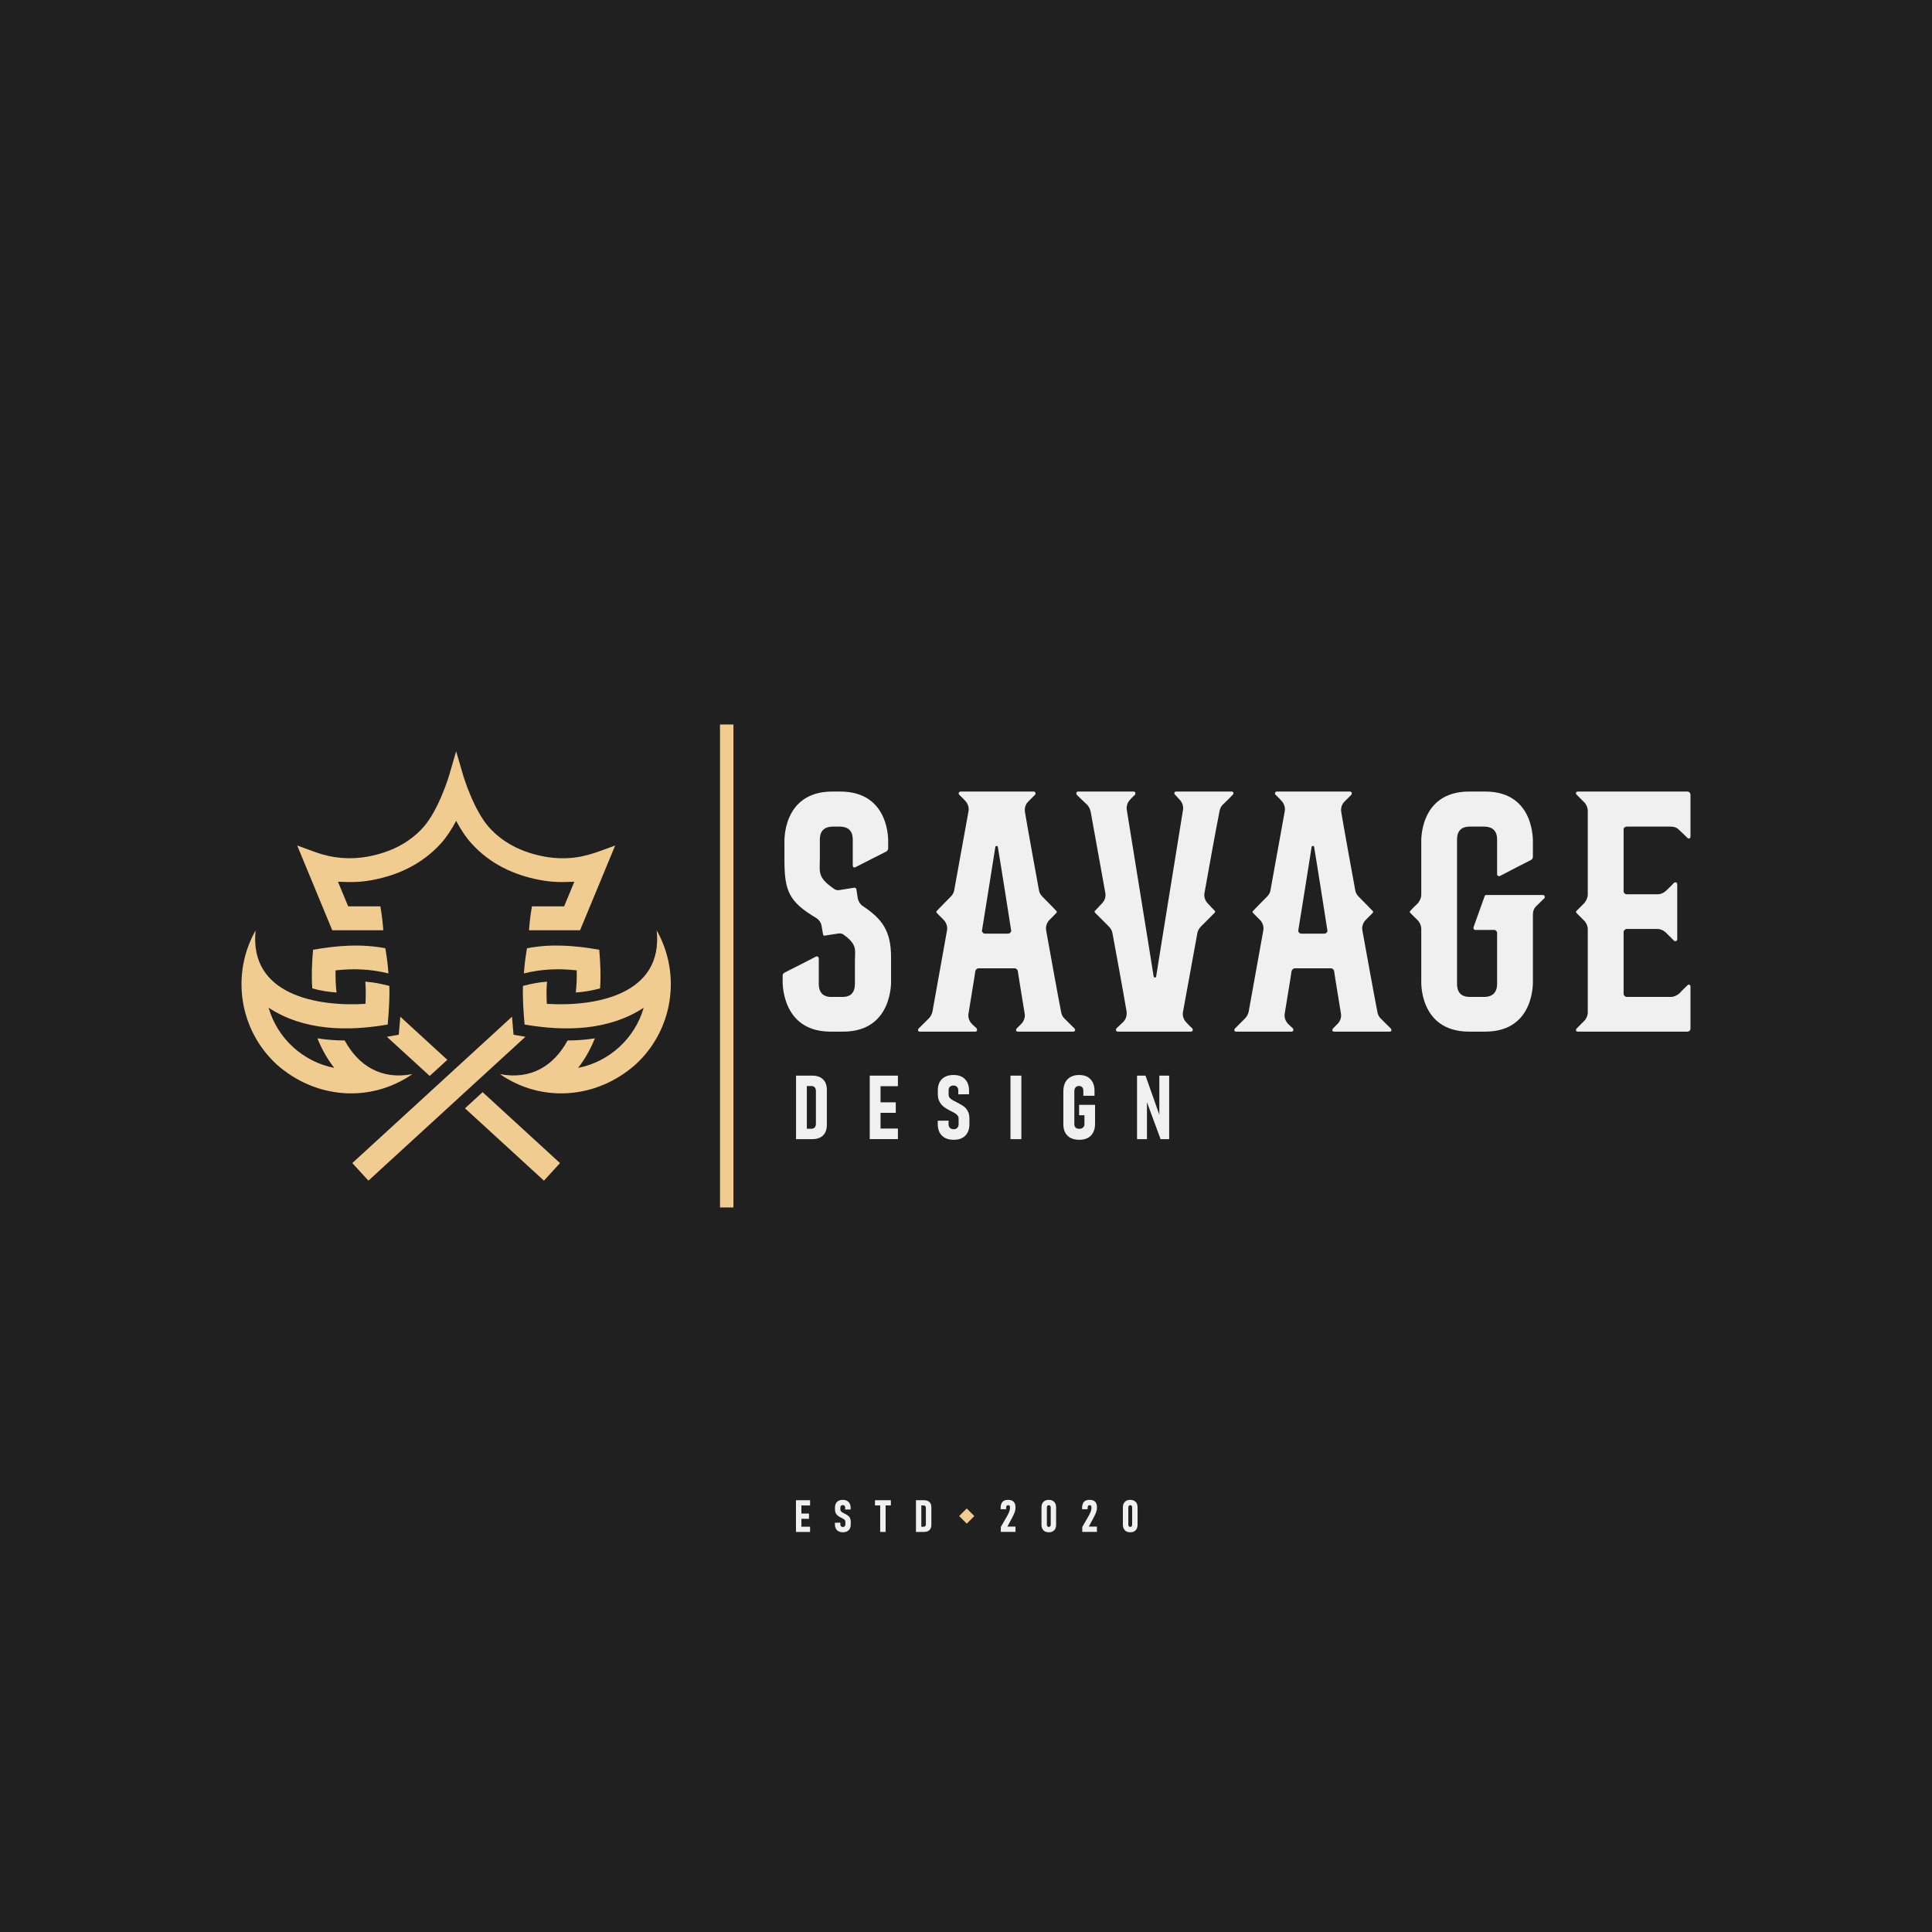 <?xml version="1.0" encoding="UTF-8"?>
<svg xmlns="http://www.w3.org/2000/svg" viewBox="0 0 8640 8640">
	<style>
		.dark {fill: #202020;}
		.light {fill: #f0f0f0;}
		.brand {fill: #f0cc90;}
	</style>
	<rect class="dark" width="8640" height="8640"/>
	<path class="brand" d="M1701.03,4053.19h-143.96l-45.67-110.04c58.22,2.14,94.28,3.2,153.04-7.48,117.51-21.9,223.81-72.65,305-161.32,27.24-29.65,50.48-65.7,70.51-103.36,20.03,37.66,43.53,73.71,70.51,103.09,81.19,88.94,187.49,139.68,305,161.32,59.02,10.95,94.55,9.88,153.04,7.75l-45.67,110.04h-143.96c-6.68,39.26-10.15,67.3-13.09,106.83h228.35l157.04-378.98c-83.6,30.45-141.82,57.15-235.3,57.15-27.24,0-54.48-2.67-80.92-7.48-102.56-18.96-185.35-62.23-245.71-128.46-71.31-77.99-116.98-232.09-117.51-233.43l-31.78-108.97-31.78,108.97c-.53,1.34-46.2,155.44-117.51,233.43-60.36,66.24-143.15,109.5-245.71,128.46-77.72,14.42-158.64,7.75-232.63-19.23l-83.33-30.45,156.78,378.98h228.35c-2.94-39.53-6.41-67.57-13.09-106.83Zm978.84,194.17c-110.84-19.5-216.07-27.24-323.17-6.68-7.21,42.2-10.68,71.31-13.89,112.44,80.12-19.5,154.1-22.7,236.36-13.62,.8,33.12-.53,66.24-4.27,99.09,36.59-2.67,73.18-8.55,108.7-18.43,4.01-58.49,1.34-113.51-3.74-172.8h0Zm-390.2,299.4l-714.17,654.61,72.11,78.52,702.15-643.39c-17.89-2.94-35.52-6.14-53.15-9.08-2.4-26.97-4.81-53.68-6.94-80.66Zm155.97-57.42c-2.14-33.92-2.14-66.24,.53-99.35-42.2,3.47-67.04,9.08-107.37,18.96-2.14,57.69,2.4,115.38,7.21,172.8,180.01,30.98,374.71,28.31,532.56-75.05-39.26,137.01-153.57,241.71-293.25,268.95,31.25-39.79,56.09-85.2,75.05-132.2-40.6,6.41-80.92,9.61-122.06,9.61-61.43,112.71-163.19,177.34-302.87,150.37,190.96,131.67,435.61,108.7,606.27-42.47,170.93-156.51,204.58-406.76,95.08-600.13,30.18,287.11-272.15,341.86-491.16,328.51h0Zm-1045.61-241.97c110.84-19.5,216.07-27.24,323.17-6.68,7.21,42.2,10.95,71.31,13.89,112.44-80.12-19.5-154.1-22.7-236.36-13.62-.8,33.12,.53,66.24,4.27,99.09-36.59-2.67-73.18-8.55-108.43-18.43-4.27-58.49-1.6-113.51,3.47-172.8h0Zm390.2,299.4l210.19,192.83-78.79,72.11-191.5-175.2c17.89-2.94,35.52-6.14,53.15-9.08,2.4-26.97,4.81-53.68,6.94-80.66h0Zm368.03,337.32l346.13,317.29-71.84,78.52-353.08-323.43,78.79-72.38h0Zm-524.01-394.74c2.14-33.92,2.14-66.24-.53-99.35,42.47,3.47,67.04,9.08,107.37,18.96,2.14,57.69-2.4,115.38-7.21,172.8-179.74,30.98-374.71,28.31-532.56-75.05,39.26,137.01,153.57,241.71,293.52,268.95-31.52-39.79-56.35-85.2-75.32-132.2,40.6,6.41,80.92,9.61,122.06,9.61,61.43,112.71,163.19,177.34,302.87,150.37-190.96,131.67-435.61,108.7-606.27-42.47-170.66-156.51-204.58-406.76-95.08-600.13-29.91,287.11,272.15,341.86,491.16,328.51h0Z"/>
	<rect class="brand" x="3219.9" y="3239.93" width="60.09" height="2159.87"/>
	<path class="light" d="M3984.82,4386.5v-106.83c0-118.32-41.66-170.93-124.99-227.02-12.55-8.01-20.57-20.83-23.77-34.99-3.2-18.96-6.41-41.4-6.41-41.4-1.6-1.6-1.6-4.81-3.2-4.81-3.2-1.6-4.81-1.6-6.41-1.6,0,0-49.68,8.01-70.51,11.22-6.41,0-12.82-1.6-17.63-4.81-78.25-52.88-65.43-75.32-65.43-140.48v-81.73c0-52.61,38.19-57.42,59.02-57.42h28.84c20.83,0,59.29,4.81,59.29,57.42v116.45c0,3.2,1.6,6.41,3.2,8.01,3.2,0,6.41,1.6,8.01,0,31.78-16.02,115.11-58.76,140.75-71.58,3.2-3.2,6.41-8.01,6.41-12.82v-27.24s11.22-227.02-214.46-227.02h-35.25c-225.41,0-214.2,227.02-214.2,227.02v80.12c0,140.48,22.17,186.42,142.35,258.53,12.82,8.01,22.43,22.43,24.04,36.86,2.94,17.36,6.14,34.99,6.14,34.99,0,3.2,1.6,4.81,3.2,6.41,1.6,0,4.81,1.6,6.41,0,0,0,43.27-6.41,62.5-9.61,8.01,0,16.02,1.6,20.83,6.41,62.5,44.6,49.68,70.24,49.68,118.05v100.69c0,54.22-35.25,59.02-56.09,59.02h-49.68c-19.23,0-55.82-4.81-55.82-59.02v-114.84c0-1.6-1.6-4.81-4.81-6.41-1.6-1.6-4.81-1.6-8.01,0-30.45,16.02-115.38,59.02-140.75,71.84-4.81,3.2-8.01,6.41-8.01,12.82v22.17s-9.61,228.62,214.2,228.62h56.09c224.08,0,214.46-227.02,214.46-227.02h0Zm819.93,212.59s-27.24-26.97-44.87-44.6c-8.01-8.01-12.82-17.63-14.42-28.58-12.82-63.56-52.61-285.24-67.04-365.1-3.2-17.63,3.2-35.25,16.02-48.07,12.55-12.82,28.58-28.84,28.58-28.84,1.6-1.6,3.2-3.2,3.2-6.41,0-1.6-1.6-3.2-3.2-4.81,0,0-39.79-41.66-60.63-62.23-8.01-8.01-14.42-17.63-16.02-28.84-11.22-60.89-49.68-272.15-62.5-348.8-3.2-17.63,1.6-35.25,14.42-48.07l30.45-30.45c1.6-1.6,3.2-6.41,1.6-9.61-1.6-3.2-4.81-4.81-8.01-4.81h-326.37c-3.2,0-6.41,1.6-8.01,4.81s0,8.01,1.6,9.61c0,0,14.42,12.82,25.64,25.64,12.82,12.82,19.23,30.45,16.02,48.07-14.42,78.25-52.88,291.12-64.1,353.61-1.6,11.22-8.01,20.83-16.02,28.84-20.83,20.57-60.63,62.23-60.63,62.23-1.6,1.6-3.2,3.2-3.2,4.81,0,3.2,1.6,4.81,3.2,6.41,0,0,15.76,16.02,28.58,28.84,12.82,12.82,19.23,30.45,16.02,48.07-14.42,79.86-54.22,301.53-65.43,365.1-3.2,10.95-8.01,20.57-16.02,28.58-17.63,17.63-44.87,44.6-44.87,44.6-3.2,3.2-3.2,6.41-3.2,9.61,1.6,3.2,4.81,4.81,8.01,4.81h248.12c2.94,0,6.14-1.6,7.75-4.81,0-3.2,0-6.41-1.6-9.61,0,0-10.95-9.61-20.57-19.23-12.82-12.55-19.23-30.18-16.02-47.54,8.01-51.01,25.64-154.37,30.45-189.36,1.34-6.41,7.75-12.55,14.16-12.55h161.58c8.01,0,12.82,6.14,14.42,12.55,4.81,34.99,22.43,138.35,30.45,189.36,3.2,17.36-3.2,34.99-16.02,47.54-9.61,9.61-19.23,19.23-19.23,19.23-3.2,3.2-3.2,6.41-3.2,9.61,1.6,3.2,4.81,4.81,8.01,4.81h248.12c3.2,0,6.41-1.6,8.01-4.81,0-3.2,0-6.41-3.2-9.61h0Zm-286.31-428.66c-1.6,3.2-6.41,4.81-9.61,4.81h-104.16c-3.2,0-8.01-1.6-9.61-4.81-3.2-3.2-4.81-6.41-3.2-11.22,9.61-60.89,46.47-286.58,59.29-371.24,0-3.2,3.2-4.81,6.41-4.81,1.6,0,4.81,1.6,4.81,4.81,14.42,84.66,49.68,310.35,59.29,371.24,1.6,4.81,0,8.01-3.2,11.22h0Zm997.54-625.77c-1.6-3.2-4.81-4.81-8.01-4.81h-248.12c-3.2,0-6.41,1.6-8.01,4.81,0,3.2,0,8.01,3.2,9.61,0,0,9.61,9.61,19.23,20.83,12.82,12.55,19.23,30.18,16.02,47.81-19.23,121.25-99.09,610.01-119.92,744.08,0,1.6-3.2,4.81-4.81,4.81-3.2,0-6.41-3.2-6.41-4.81-20.83-134.07-100.96-622.83-119.92-744.08-3.2-17.63,3.2-35.25,15.76-48.07,9.61-10.95,20.83-20.57,20.83-20.57,1.6-1.6,1.6-6.41,1.6-9.61-1.6-3.2-4.81-4.81-8.01-4.81h-247.85c-3.2,0-6.41,1.6-8.01,4.81,0,3.2,0,8.01,1.6,9.61,0,0,28.84,28.58,46.47,44.6,8.01,8.01,12.82,19.23,15.76,30.45,11.22,62.23,51.28,284.17,65.7,364.3,3.2,17.63-3.2,34.99-16.02,47.54-12.82,14.42-28.84,30.45-28.84,30.45-1.6,1.6-3.2,3.2-3.2,4.81,0,3.2,1.6,4.81,3.2,6.41l60.89,60.89c8.01,8.01,14.42,19.23,16.02,30.45,11.22,60.36,49.68,269.75,62.5,346.67,3.2,17.36-1.6,36.59-14.42,49.41-14.42,12.82-30.45,28.84-30.45,28.84-1.6,3.2-3.2,6.41-1.6,9.61,1.6,3.2,4.81,4.81,8.01,4.81h326.37c3.2,0,6.41-1.6,8.01-4.81,1.6-3.2,0-6.41-1.6-9.61,0,0-14.42-12.82-25.64-25.64-12.82-12.82-19.23-30.45-16.02-47.81,14.42-76.92,52.88-291.12,64.1-351.48,1.6-11.22,8.01-22.43,16.02-30.45,20.57-20.83,60.63-60.89,60.63-60.89,1.6-1.6,3.2-3.2,3.2-6.41,0-1.6-1.6-3.2-3.2-4.81,0,0-16.02-16.02-28.84-30.45-12.55-12.55-18.96-29.91-15.76-47.54,14.16-80.12,54.22-302.07,67.04-364.3,1.6-11.22,6.41-22.43,14.42-30.45,17.63-16.02,44.87-44.6,44.87-44.6,3.2-1.6,3.2-6.41,3.2-9.61h0Zm703.22,1054.43s-27.24-26.97-44.87-44.6c-8.01-8.01-12.82-17.63-14.42-28.58-12.82-63.56-52.88-285.24-67.3-365.1-3.2-17.63,3.2-35.25,16.02-48.07,12.82-12.82,28.84-28.84,28.84-28.84,1.6-1.6,3.2-3.2,3.2-6.41,0-1.6-1.6-3.2-3.2-4.81,0,0-40.06-41.66-60.89-62.23-7.75-8.01-14.16-17.63-15.76-28.84-11.22-60.89-49.68-272.15-62.5-348.8-3.2-17.63,1.6-35.25,14.42-48.07l30.45-30.45c1.6-1.6,3.2-6.41,1.6-9.61-1.6-3.2-4.81-4.81-8.01-4.81h-326.37c-3.2,0-6.41,1.6-8.01,4.81s0,8.01,1.6,9.61c0,0,14.42,12.82,25.64,25.64,12.55,12.82,18.96,30.45,15.76,48.07-14.16,78.25-52.61,291.12-63.83,353.61-1.6,11.22-8.01,20.83-16.02,28.84-20.83,20.57-60.89,62.23-60.89,62.23-1.6,1.6-3.2,3.2-3.2,4.81,0,3.2,1.6,4.81,3.2,6.41,0,0,16.02,16.02,28.84,28.84,12.82,12.82,19.23,30.45,16.02,48.07-14.42,79.86-54.48,301.53-65.7,365.1-3.2,10.95-8.01,20.57-16.02,28.58-17.36,17.63-44.6,44.6-44.6,44.6-3.2,3.2-3.2,6.41-3.2,9.61,1.6,3.2,4.81,4.81,8.01,4.81h247.85c3.2,0,6.41-1.6,8.01-4.81,0-3.2,0-6.41-1.6-9.61,0,0-11.22-9.61-20.83-19.23-12.82-12.55-19.23-30.18-16.02-47.54,8.01-51.01,25.64-154.37,30.45-189.36,1.6-6.41,8.01-12.55,14.42-12.55h161.58c8.01,0,12.82,6.14,14.42,12.55,4.81,34.99,22.43,138.35,30.45,189.36,3.2,17.36-3.2,34.99-16.02,47.54-9.61,9.61-19.23,19.23-19.23,19.23-3.2,3.2-3.2,6.41-3.2,9.61,1.6,3.2,4.81,4.81,8.01,4.81h248.12c3.2,0,6.41-1.6,8.01-4.81,0-3.2,0-6.41-3.2-9.61h0Zm-286.58-428.66c-1.6,3.2-6.41,4.81-9.61,4.81h-103.89c-3.2,0-8.01-1.6-9.61-4.81-3.2-3.2-4.81-6.41-3.2-11.22,9.61-60.89,46.47-286.58,59.29-371.24,0-3.2,3.2-4.81,6.41-4.81,1.6,0,4.81,1.6,4.81,4.81,14.42,84.66,49.41,310.35,59.02,371.24,1.6,4.81,0,8.01-3.2,11.22h0Zm975.37-163.19c-1.6-1.6-4.81-4.81-8.01-4.81h-252.92c-4.81,0-8.01,3.2-8.01,6.41-8.01,21.9-38.46,108.17-49.68,138.61,0,1.6,0,4.81,1.6,8.01,1.6,1.6,3.2,3.2,6.41,3.2h84.93c6.41,0,12.82,6.41,12.82,12.82v227.82c0,54.22-38.46,59.02-59.29,59.02h-62.23c-20.83,0-57.69-4.81-57.69-59.02v-645c0-52.88,36.86-57.69,57.69-57.69h62.23c20.83,0,59.29,4.81,59.29,57.69v155.17c0,3.2,1.6,6.41,4.81,8.01,1.6,0,4.81,1.6,8.01,0,30.45-16.02,113.51-59.29,139.15-71.84,4.81-3.2,8.01-8.01,8.01-12.82v-65.7s11.22-227.28-212.86-227.28h-71.84c-225.68,0-214.46,227.28-214.46,227.28v233.69c0,14.42-6.41,28.31-16.02,39.53-14.42,12.82-32.05,32.05-32.05,32.05-1.6,1.6-3.2,3.2-3.2,4.81,0,3.2,1.6,4.81,3.2,6.41,0,0,17.63,17.63,32.05,31.78,9.61,9.61,16.02,24.04,16.02,38.46v232.63s-11.22,227.02,214.46,227.02h71.84c224.08,0,212.86-227.02,212.86-227.02v-296.46c0-14.42,4.81-28.84,16.02-38.46,14.42-14.42,35.25-34.72,35.25-34.72,1.6-1.6,3.2-6.41,1.6-9.61Zm366.97-310.61h196.84c14.42,0,28.84,4.81,38.46,16.02,16.02,14.42,36.86,35.25,36.86,35.25,1.6,1.6,4.81,3.2,8.01,1.6,3.2-1.6,4.81-4.81,4.81-8.01v-187.22c0-8.01-6.41-14.42-12.82-14.42h-491.16c-3.2,0-6.41,1.6-8.01,4.81,0,3.2,0,8.01,3.2,9.61,0,0,19.23,19.23,33.65,33.65,9.61,9.61,15.76,24.04,15.76,38.46v372.84c0,14.42-6.14,28.58-15.76,39.79-14.42,14.42-33.65,33.65-33.65,33.65-1.6,1.6-3.2,3.2-3.2,4.81,0,3.2,1.6,4.81,3.2,6.41,0,0,19.23,19.23,33.65,33.65,9.61,9.61,15.76,24.04,15.76,38.46v371.24c0,14.16-6.14,28.58-15.76,38.19-14.42,14.42-33.65,33.65-33.65,33.65-3.2,3.2-3.2,6.41-3.2,9.61,1.6,3.2,4.81,4.81,8.01,4.81h491.16c6.41,0,12.82-6.41,12.82-12.82v-188.56c0-4.81-1.6-6.41-4.81-8.01s-6.41-1.6-8.01,1.6c0,0-22.43,20.83-36.86,36.86-11.22,9.35-24.04,15.76-40.06,15.76h-195.23c-3.2,0-7.75-1.6-9.35-4.81-3.2-1.6-4.81-4.54-4.81-9.35v-275.63c0-4.81,1.6-7.75,4.81-9.35,1.6-3.2,6.14-4.81,9.35-4.81h136.21c14.42,0,28.84,6.41,38.19,15.76,16.02,16.02,36.86,36.59,36.86,36.59,3.2,3.2,6.41,3.2,9.61,1.6s4.81-3.2,4.81-6.41v-247.58c0-3.2-1.6-6.41-4.81-8.01-3.2-1.6-6.41,0-9.61,1.6,0,0-19.23,20.83-35.25,35.25-9.61,9.61-23.77,16.02-38.19,16.02h-137.81c-7.75,0-14.16-6.41-14.16-12.82v-276.96c0-8.01,6.41-12.82,14.16-12.82Z"/>
	<path class="light" d="M3608.24,5047.79h20.3c6.41,0,11.48-1.87,14.96-5.88,3.47-4.27,5.34-9.61,5.34-16.83v-145.56c0-7.21-1.87-12.82-5.34-16.83-3.47-4.01-8.55-5.88-14.96-5.88h-20.3v190.96h0Zm-16.02-237.43h41.13c20.3,0,36.32,5.61,47.54,16.83,11.22,10.95,16.83,26.71,16.83,46.74v156.78c0,13.35-2.4,24.57-7.48,34.19s-12.55,16.83-22.17,21.9c-9.61,5.07-21.37,7.48-34.99,7.48h-73.18v-283.9h32.32Zm297.26,283.9v-283.9h126.06v47.27h-77.72v72.11h68.11v47.01h-68.11v70.24h77.72v47.27h-126.06Zm375.51,2.94c-14.96,0-27.78-2.67-38.46-8.28-10.68-5.61-18.7-13.35-24.3-23.77-5.61-10.68-8.55-23.24-8.55-37.93v-15.22l48.34-.53v15.22c0,7.21,1.87,12.82,5.88,17.09,4.01,4.01,9.61,6.14,16.83,6.14s12.55-2.14,16.29-6.14c4.01-4.01,5.88-9.61,5.88-16.56v-24.84c0-5.88-1.87-10.95-5.34-14.69-3.47-4.01-8.01-7.75-13.62-10.95-5.88-3.2-12.02-6.41-18.7-9.61-6.41-3.2-12.82-6.94-19.23-10.95-6.68-4.01-12.82-8.81-18.16-14.42-5.34-5.88-9.61-12.82-13.09-20.83-3.2-8.28-4.81-18.16-4.81-29.65v-14.69c0-21.9,6.14-38.99,18.43-51.01s29.65-18.16,52.08-18.16,38.73,6.14,50.74,18.43c12.29,12.29,18.43,29.38,18.43,51.55v16.02l-48.07,.53v-16.29c0-7.21-1.87-12.82-5.61-17.09-3.74-4.01-9.08-6.14-15.49-6.14-7.21,0-12.55,1.87-16.56,5.61-3.74,3.74-5.61,8.81-5.61,15.49v18.7c0,6.68,1.87,12.29,5.88,16.56,4.01,4.01,9.08,7.75,15.49,10.95,6.41,3.2,13.09,6.68,20.03,10.42,6.14,3.2,12.29,6.68,18.16,10.15,6.14,3.74,11.75,8.28,16.83,13.35,4.81,5.34,8.81,11.75,12.02,19.23,2.94,7.75,4.54,17.36,4.54,28.58v23.77c0,22.17-6.14,39.26-18.43,51.55-12.29,12.29-29.65,18.43-51.81,18.43h0Zm302.6-286.84v283.9h-48.61v-283.9h48.61Zm258.27,130.6h71.31v84.93c0,14.96-2.94,27.78-8.28,38.46-5.61,10.68-13.62,18.7-24.04,24.57-10.42,5.34-23.24,8.28-38.19,8.28s-27.51-2.67-38.19-8.01c-10.95-5.61-18.96-13.62-24.57-23.77-5.88-10.42-8.55-22.97-8.55-37.39v-147.43c0-15.22,2.67-28.58,8.28-39.53,5.61-10.68,13.62-19.23,24.3-24.84,10.42-5.88,23.24-8.81,37.66-8.81s26.97,2.67,37.39,8.28c10.15,5.61,18.16,13.89,23.5,24.3,5.61,10.68,8.28,23.5,8.28,38.46v21.9h-49.94v-21.9c0-6.94-1.6-12.29-5.07-16.02-3.47-4.01-8.28-5.88-14.16-5.88-6.68,0-11.75,2.14-15.49,6.41s-5.61,10.42-5.61,17.63v147.43c0,6.14,1.87,10.95,5.88,14.69,4.01,3.47,9.35,5.34,16.29,5.34s12.82-1.87,16.83-5.88c4.27-3.74,6.14-9.08,6.14-15.76v-38.99h-23.77v-46.47h0Zm259.07,153.3v-283.9h37.93l61.7,174.67v-174.67h44.07v283.9h-38.46l-60.89-165.05v165.05h-44.33Z"/>
	<path class="light" d="M3559.63,6850.84v-141.82h63.03v23.5h-38.73v36.06h33.92v23.5h-33.92v35.25h38.73v23.5h-63.03Zm209.92,1.6c-7.48,0-13.89-1.6-19.23-4.27s-9.35-6.68-12.29-12.02c-2.67-5.07-4.27-11.48-4.27-18.96v-7.48l24.3-.27v7.75c0,3.47,.8,6.41,2.94,8.28,1.87,2.14,4.81,3.2,8.28,3.2,3.74,0,6.41-1.07,8.28-2.94,1.87-2.14,2.94-4.81,2.94-8.55v-12.29c0-2.94-.8-5.34-2.67-7.48-1.6-1.87-4.01-3.74-6.94-5.34-2.94-1.6-5.88-3.2-9.08-4.81-3.2-1.6-6.68-3.47-9.88-5.34-3.2-2.14-6.14-4.54-9.08-7.48-2.67-2.67-4.81-6.14-6.41-10.15-1.6-4.27-2.4-9.08-2.4-14.96v-7.21c0-10.95,2.94-19.5,9.08-25.64,6.14-6.14,14.96-9.08,26.17-9.08s19.23,3.2,25.37,9.35c6.14,5.88,9.35,14.69,9.35,25.64v8.01l-24.3,.27v-8.01c0-3.74-.8-6.68-2.67-8.55-1.87-2.14-4.54-3.2-7.75-3.2-3.74,0-6.41,1.07-8.28,2.94-1.87,1.87-2.94,4.27-2.94,7.48v9.61c0,3.2,1.07,5.88,3.2,8.01,1.87,2.14,4.54,4.01,7.48,5.61,3.2,1.6,6.68,3.47,10.15,5.34,2.94,1.6,6.14,3.2,9.08,5.07s5.88,4.01,8.28,6.68c2.67,2.4,4.54,5.61,6.14,9.61,1.6,3.74,2.14,8.55,2.14,14.16v11.75c0,11.22-2.94,19.76-9.08,25.91-6.14,6.14-14.96,9.35-25.91,9.35h0Zm166.66-1.6v-118.58h-23.24v-23.24h71.04v23.24h-23.5v118.58h-24.3Zm184.02-23.24h10.15c3.2,0,5.61-1.07,7.48-2.94,1.87-2.14,2.67-4.81,2.67-8.28v-72.91c0-3.47-.8-6.41-2.67-8.28-1.87-2.14-4.27-2.94-7.48-2.94h-10.15v95.35h0Zm-8.01-118.58h20.57c10.15,0,18.16,2.67,23.77,8.28,5.61,5.61,8.55,13.35,8.55,23.5v78.25c0,6.68-1.34,12.29-4.01,17.09-2.4,4.81-6.14,8.55-10.95,10.95-4.81,2.4-10.68,3.74-17.36,3.74h-36.59v-141.82h16.02Z"/>
	<rect class="brand" x="4299.39" y="6755.9" width="48" height="48" transform="translate(-3527.82 5042.88) rotate(-45)"/>
	<path class="light" d="M4475.71,6850.84v-22.17l28.58-49.68c4.27-7.75,7.48-14.42,9.61-20.3,1.87-5.88,2.94-10.95,2.94-15.49v-1.87c0-3.47-.53-5.88-1.87-7.48-1.34-1.87-3.47-2.67-6.41-2.67-3.2,0-5.34,1.07-6.94,3.2-1.34,2.14-2.14,5.34-2.14,9.88v5.07h-24.57v-5.07c0-12.55,2.67-21.63,8.28-27.78,5.34-6.14,13.89-9.08,25.11-9.08s19.5,2.94,24.84,8.55c5.61,5.61,8.28,14.16,8.28,25.64v1.87c0,5.07-1.07,11.22-3.2,17.89-2.4,6.94-5.88,14.69-10.42,23.24l-22.7,42.47h36.32v23.77h-65.7Zm214.46,1.6c-10.15,0-18.43-2.94-24.04-9.08-5.88-5.88-8.55-14.42-8.55-25.11v-76.65c0-10.95,2.67-19.23,8.55-25.11,5.88-6.14,13.89-9.08,24.04-9.08s18.43,2.94,24.3,9.08c5.88,5.88,8.55,14.16,8.55,25.11v76.65c0,10.68-2.67,19.23-8.55,25.11-5.61,6.14-13.89,9.08-24.3,9.08Zm0-24.04c2.67,0,4.81-.8,6.41-2.67,1.6-1.87,2.4-4.27,2.4-7.48v-76.65c0-3.2-.8-5.88-2.4-7.48-1.6-1.87-3.74-2.94-6.41-2.94-2.4,0-4.54,1.07-6.14,2.94-1.6,1.6-2.4,4.27-2.4,7.48v76.65c0,3.2,.8,5.61,2.4,7.48,1.6,1.87,3.47,2.67,6.14,2.67Zm149.83,22.43v-22.17l28.58-49.68c4.27-7.75,7.48-14.42,9.61-20.3,1.87-5.88,2.94-10.95,2.94-15.49v-1.87c0-3.47-.8-5.88-1.87-7.48-1.34-1.87-3.47-2.67-6.41-2.67-3.2,0-5.61,1.07-6.94,3.2-1.6,2.14-2.14,5.34-2.14,9.88v5.07h-24.57v-5.07c0-12.55,2.67-21.63,8.28-27.78,5.34-6.14,13.62-9.08,24.84-9.08s19.76,2.94,25.11,8.55c5.61,5.61,8.28,14.16,8.28,25.64v1.87c0,5.07-1.07,11.22-3.47,17.89-2.14,6.94-5.61,14.69-10.42,23.24l-22.43,42.47h36.06v23.77h-65.43Zm214.46,1.6c-10.42,0-18.43-2.94-24.04-9.08-5.88-5.88-8.81-14.42-8.81-25.11v-76.65c0-10.95,2.94-19.23,8.81-25.11,5.61-6.14,13.62-9.08,24.04-9.08s18.43,2.94,24.3,9.08c5.61,5.88,8.55,14.16,8.55,25.11v76.65c0,10.68-2.94,19.23-8.55,25.11-5.88,6.14-13.89,9.08-24.3,9.08Zm0-24.04c2.67,0,4.81-.8,6.41-2.67,1.34-1.87,2.14-4.27,2.14-7.48v-76.65c0-3.2-.8-5.88-2.14-7.48-1.6-1.87-3.74-2.94-6.41-2.94s-4.54,1.07-6.14,2.94c-1.6,1.6-2.4,4.27-2.4,7.48v76.65c0,3.2,.8,5.61,2.4,7.48,1.34,1.87,3.47,2.67,6.14,2.67Z"/>
</svg>